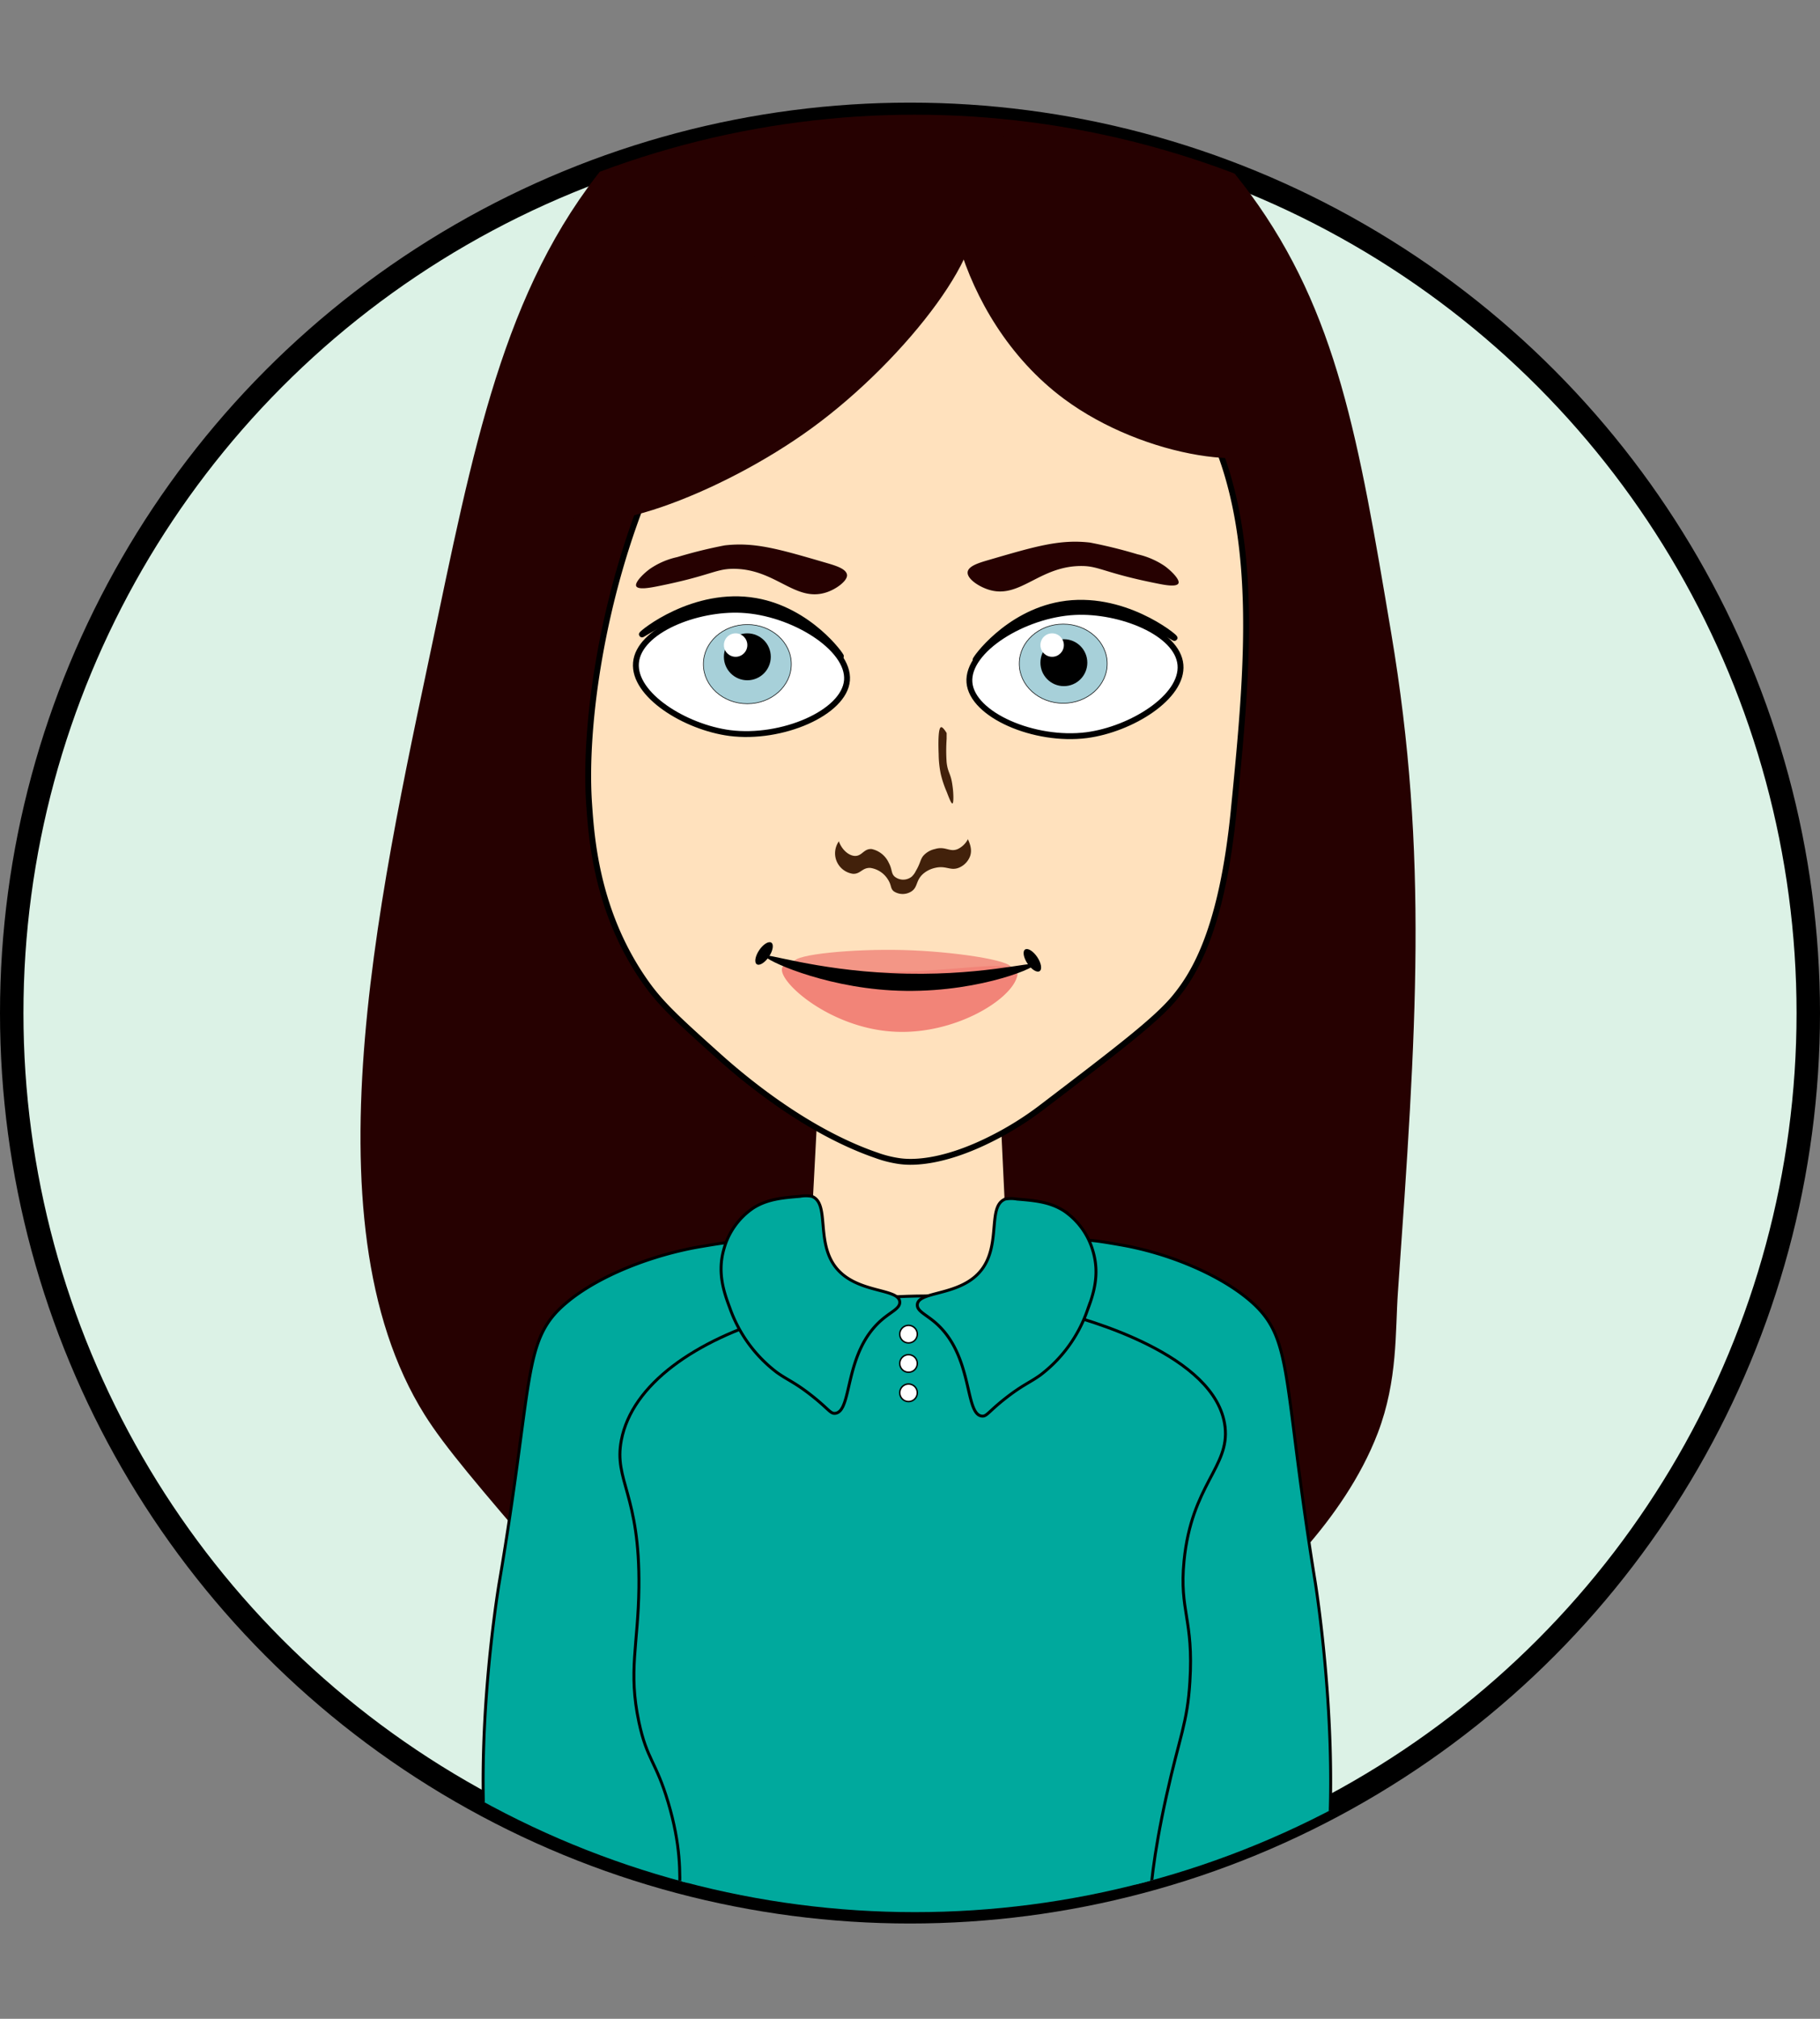 <svg xmlns="http://www.w3.org/2000/svg" xmlns:xlink="http://www.w3.org/1999/xlink" viewBox="0 0 310.5 344.25"><rect x="0" y="0" width="310.5" height="344.25" fill="#808080" stroke="none"/><defs><style>.a{fill:none;}.b{fill:#dcf2e6;stroke-width:4px;}.b,.f,.g,.h,.i,.k,.p{stroke:#000;stroke-miterlimit:10;}.c{clip-path:url(#a);}.d{fill:#260101;}.e,.f{fill:#ffe1bd;}.g{fill:#00a99d;stroke-width:0.5px;}.h,.j,.p{fill:#fff;}.i,.k{fill:#a7d0d9;stroke-width:0.1px;}.i{opacity:0.99;}.l{fill:#f39686;}.m{fill:#f28478;}.n{fill:#42210b;}.o{fill:#735851;}.p{stroke-width:0.25px;}</style><clipPath id="a" transform="translate(-524.5 -40)"><circle class="a" cx="680.57" cy="212.81" r="153.25"/></clipPath></defs><title>VectorSelf-circle</title><circle class="b" cx="155.25" cy="172.75" r="153.25"/><g class="c"><path class="d" d="M646.2,335.23c-8.64-5.3-15.42-13.09-28.62-28.47-11.45-13.33-17.17-20-20.61-25.47-21.1-33.6-6.88-92.51,2.29-136.35,7.12-34.06,12.89-60.21,32.06-80.91C636,59,653,41.18,678.26,40.06c33.18-1.48,55,26.84,59.54,33,14.85,20.25,18.49,41.86,24.05,74.92,6.38,37.9,4.29,67.67,1.14,112.37-.47,6.72,0,15-3.43,24-5.83,15.26-19.48,27.12-22.9,30-3.25,2.7-7.91,6.11-11.45,13.49-2.51,5.23-2,7.38-3.44,10.49-5.7,12.5-27.8,8.8-44.65,6C662.22,341.73,654.78,340.49,646.2,335.23Z" transform="translate(-524.5 -40)"/><polygon class="e" points="139.5 189 138.5 208 130.5 213 155.5 236 180.5 209 171.5 207 170.5 186 139.5 189"/><path class="f" d="M625,177c.41,6,1.29,19,10,31,2.57,3.53,5.71,6.35,12,12,3.21,2.88,14.35,12.65,27,17a19.36,19.36,0,0,0,4,1c1.29.17,6.69.77,16-4a54.2,54.2,0,0,0,8-5c13.24-10.09,19.86-15.14,23-19,3.26-4,8-11.53,10-32,3-30.38,5.86-60.39-15-80-1.62-1.53-20.14-18.43-43-15C637.24,89,623.21,150.57,625,177Z" transform="translate(-524.5 -40)"/><path class="g" d="M653.62,252.55c-1.6-1.31-4.21-.87-9.43,0-8.29,1.38-17.52,4.95-23,9.55-7.7,6.42-5.54,12.63-11.52,47.78,0,0-5.45,32-1,55.21a7.71,7.71,0,0,0,2.09,4.25c2.62,2.46,6.51,1.61,12.57,1.06,12.16-1.11,13.32.79,15.72-1.06,4.92-3.82,2.26-13.62,1-24.42-1.85-16.38.33-28.66,3.15-44.6C648.06,272.58,659.2,257.11,653.62,252.55Z" transform="translate(-524.5 -40)"/><path class="g" d="M706.88,252.31c1.53-1.31,4-.87,9,0,7.92,1.39,16.73,5,22,9.58,7.35,6.42,5.29,12.64,11,47.87,0,0,5.2,32,1,55.32a7.79,7.79,0,0,1-2,4.25c-2.49,2.47-6.21,1.62-12,1.07-11.6-1.11-12.71.79-15-1.07-4.7-3.82-2.16-13.64-1-24.47,1.77-16.41-.3-28.71-3-44.68C712.2,272.39,701.56,256.89,706.88,252.31Z" transform="translate(-524.5 -40)"/><path class="g" d="M630.5,285.6c-1.32,6.93,3.2,9.14,3,25.16-.12,9.75-1.86,14.14,0,22.88,1.38,6.49,2.9,6.65,5,13.73,4.25,14.29-.17,19.54,3,26.31,4.72,10.07,20,10.17,39,10.29,19.77.13,32.25.21,38-9.15,3.36-5.48.34-7.55,5-28.6,2.27-10.25,3.56-12.32,4-19.44.67-10.67-1.84-12.07-1-20.59,1.29-13.09,7.8-16,7-22.88-1.44-12.4-24.18-18.44-28-19.45C673.62,255.4,634.13,266.52,630.5,285.6Z" transform="translate(-524.5 -40)"/><path class="g" d="M661,244c-3,.25-5.57.46-8,2a12.41,12.41,0,0,0-5,7c-1.15,4,0,7.34,1,10a23.67,23.67,0,0,0,8,11c1.86,1.34,3.06,1.68,6,4s3.16,3.1,4,3c3-.36,1.38-10.36,8-16,1.64-1.39,3.08-1.92,3-3-.17-2.41-7.49-1.36-11-6-3.32-4.39-.92-10.82-4-12A5.63,5.63,0,0,0,661,244Z" transform="translate(-524.5 -40)"/><path class="g" d="M698,244.47c3,.25,5.57.46,8,2a12.41,12.41,0,0,1,5,7c1.15,4,0,7.35-1,10a23.63,23.63,0,0,1-8,11c-1.86,1.34-3.06,1.69-6,4s-3.15,3.1-4,3c-3-.36-1.38-10.36-8-16-1.64-1.39-3.07-1.92-3-3,.17-2.41,7.49-1.36,11-6,3.32-4.39.92-10.82,4-12A5.63,5.63,0,0,1,698,244.47Z" transform="translate(-524.5 -40)"/><path class="h" d="M634,148.19c-.08-.18,8.89-7.55,19.43-5.71,9.19,1.61,14.69,9.37,14.57,9.52s-5.54-7-14.57-8.56C643,141.61,634.08,148.38,634,148.19Z" transform="translate(-524.5 -40)"/><path class="h" d="M724.89,148.79c.09-.18-8.88-7.55-19.42-5.71-9.2,1.61-14.7,9.37-14.57,9.52s5.54-7,14.57-8.57C715.94,142.2,724.81,149,724.89,148.79Z" transform="translate(-524.5 -40)"/><path class="h" d="M669,156c.43-5.5-9.27-11.57-18-12-7.71-.38-17.51,3.51-18,9s8.38,11,16,12C657.85,166.14,668.56,161.55,669,156Z" transform="translate(-524.5 -40)"/><path class="h" d="M689.89,156.36c-.43-5.5,9.27-11.57,18-12,7.71-.37,17.51,3.51,18,9s-8.38,11-16,12C701,166.5,690.33,161.91,689.89,156.36Z" transform="translate(-524.5 -40)"/><path class="d" d="M693.07,135.52c-1.61.47-3.33,1-3.48,2-.16,1.13,1.8,2.45,3.48,3,5.45,1.8,8.76-4.18,16.23-4,2.79.07,4,1.28,12.74,3,1.14.23,3.09.6,3.48,0s-1.15-2.15-2.32-3a13.56,13.56,0,0,0-4.63-2,81.55,81.55,0,0,0-8.11-2C705.34,131.93,701.25,133.13,693.07,135.52Z" transform="translate(-524.5 -40)"/><path class="d" d="M665.52,136c1.61.47,3.33,1,3.48,2s-1.8,2.45-3.48,3c-5.45,1.8-8.76-4.18-16.22-4-2.79.07-4,1.27-12.75,3-1.14.22-3.08.59-3.48,0s1.16-2.16,2.32-3a13.14,13.14,0,0,1,4.64-2,80.16,80.16,0,0,1,8.11-2C653.25,132.41,657.34,133.61,665.52,136Z" transform="translate(-524.5 -40)"/><ellipse class="i" cx="127.5" cy="113.25" rx="7.5" ry="6.75"/><circle cx="127.5" cy="112" r="4"/><circle class="j" cx="125.5" cy="110" r="2"/><ellipse class="k" cx="181.39" cy="113.17" rx="7.5" ry="6.75"/><circle cx="181.5" cy="113" r="4"/><circle class="j" cx="179.5" cy="110" r="2"/><path class="d" d="M690,75c4.41,6.12-10.66,26.1-27,38-15.53,11.31-38.47,19.91-43,14-4.65-6.07,10-27.52,28-40C663.43,76.28,685.74,69.08,690,75Z" transform="translate(-524.5 -40)"/><path class="l" d="M660,204c0-1.26,10.07-2.22,18.5-2,8.64.22,18.54,1.75,18.5,3s-9.66,2.12-17.47,2C670.35,206.86,660,205.28,660,204Z" transform="translate(-524.5 -40)"/><path class="m" d="M658,204.92c-1.18,2.14,7.88,10.4,19,11,10.17.59,19.88-5.31,21-9.34a1.16,1.16,0,0,0,0-.85c-1-2.31-10.66.08-23,0C663.43,205.69,658.78,203.51,658,204.92Z" transform="translate(-524.5 -40)"/><path d="M655,203c-.07.64,9.53,5.19,21.53,5.88,13.6.78,24.53-3.72,24.47-4.41s-9.58,2.17-24.47,1.47C663.45,205.35,655.07,202.43,655,203Z" transform="translate(-524.5 -40)"/><path class="d" d="M689,63c-6.18,4.15-1.85,31,17,45,13.8,10.25,34.62,13,38,7C750.28,103.73,699.25,56.12,689,63Z" transform="translate(-524.5 -40)"/><ellipse cx="654.83" cy="202.56" rx="2.22" ry="1" transform="translate(-403.83 592.1) rotate(-55.99)"/><ellipse cx="700.64" cy="203.79" rx="1" ry="2.22" transform="translate(-518.65 386.72) rotate(-34.01)"/><path class="n" d="M670,182a4.14,4.14,0,0,0-2,1,3.58,3.58,0,0,0-1,3,3.54,3.54,0,0,0,3,3c1.31.08,1.59-1.08,3-1a4.24,4.24,0,0,1,3,2c.64,1,.37,1.51,1,2a2.76,2.76,0,0,0,3,0c1.12-.74.7-1.85,2-3a4.63,4.63,0,0,1,2-1c1.87-.46,2.58.51,4,0a3.43,3.43,0,0,0,2-2c.44-1.24-.1-2.57-1-4-2.61-4.15-8.52-9.55-11-8-1.41.88-.06,3-2,5C674.32,180.74,670.73,181.8,670,182Z" transform="translate(-524.5 -40)"/><path class="e" d="M670.36,177.73a3.74,3.74,0,0,0-2,1.17,4.81,4.81,0,0,0-1,3.53c.24,1.94,1.65,3.43,2.93,3.52s1.55-1.27,2.92-1.17a4.18,4.18,0,0,1,2.92,2.35c.63,1.17.37,1.78,1,2.35a2.32,2.32,0,0,0,2.92,0,3.25,3.25,0,0,0,.69-.95c.81-1.38.74-1.91,1.26-2.58a3.71,3.71,0,0,1,2-1.17c1.82-.55,2.51.6,3.9,0a3.78,3.78,0,0,0,2-2.35c.43-1.46-.1-3-1-4.7-2.54-4.88-8.3-11.23-10.72-9.41-1.37,1-.06,3.53-1.95,5.88C674.56,176.24,671.07,177.48,670.36,177.73Z" transform="translate(-524.5 -40)"/><path class="e" d="M682,187" transform="translate(-524.5 -40)"/><path class="o" d="M695,194" transform="translate(-524.5 -40)"/><path class="n" d="M685.06,164c-.44.07-.52,2.07-.42,4.64A17.56,17.56,0,0,0,685,172a18,18,0,0,0,1,3c.47,1.22.79,2.05,1,2s.19-1.75,0-3c-.29-2.23-.78-2.11-1-4a28.38,28.38,0,0,1,0-4h0v-1h0S685.39,163.94,685.06,164Z" transform="translate(-524.5 -40)"/><path class="e" d="M693,176" transform="translate(-524.5 -40)"/><circle class="p" cx="155" cy="227.5" r="1.5"/><circle class="p" cx="155" cy="237.5" r="1.5"/><circle class="p" cx="155" cy="232.5" r="1.5"/></g></svg>